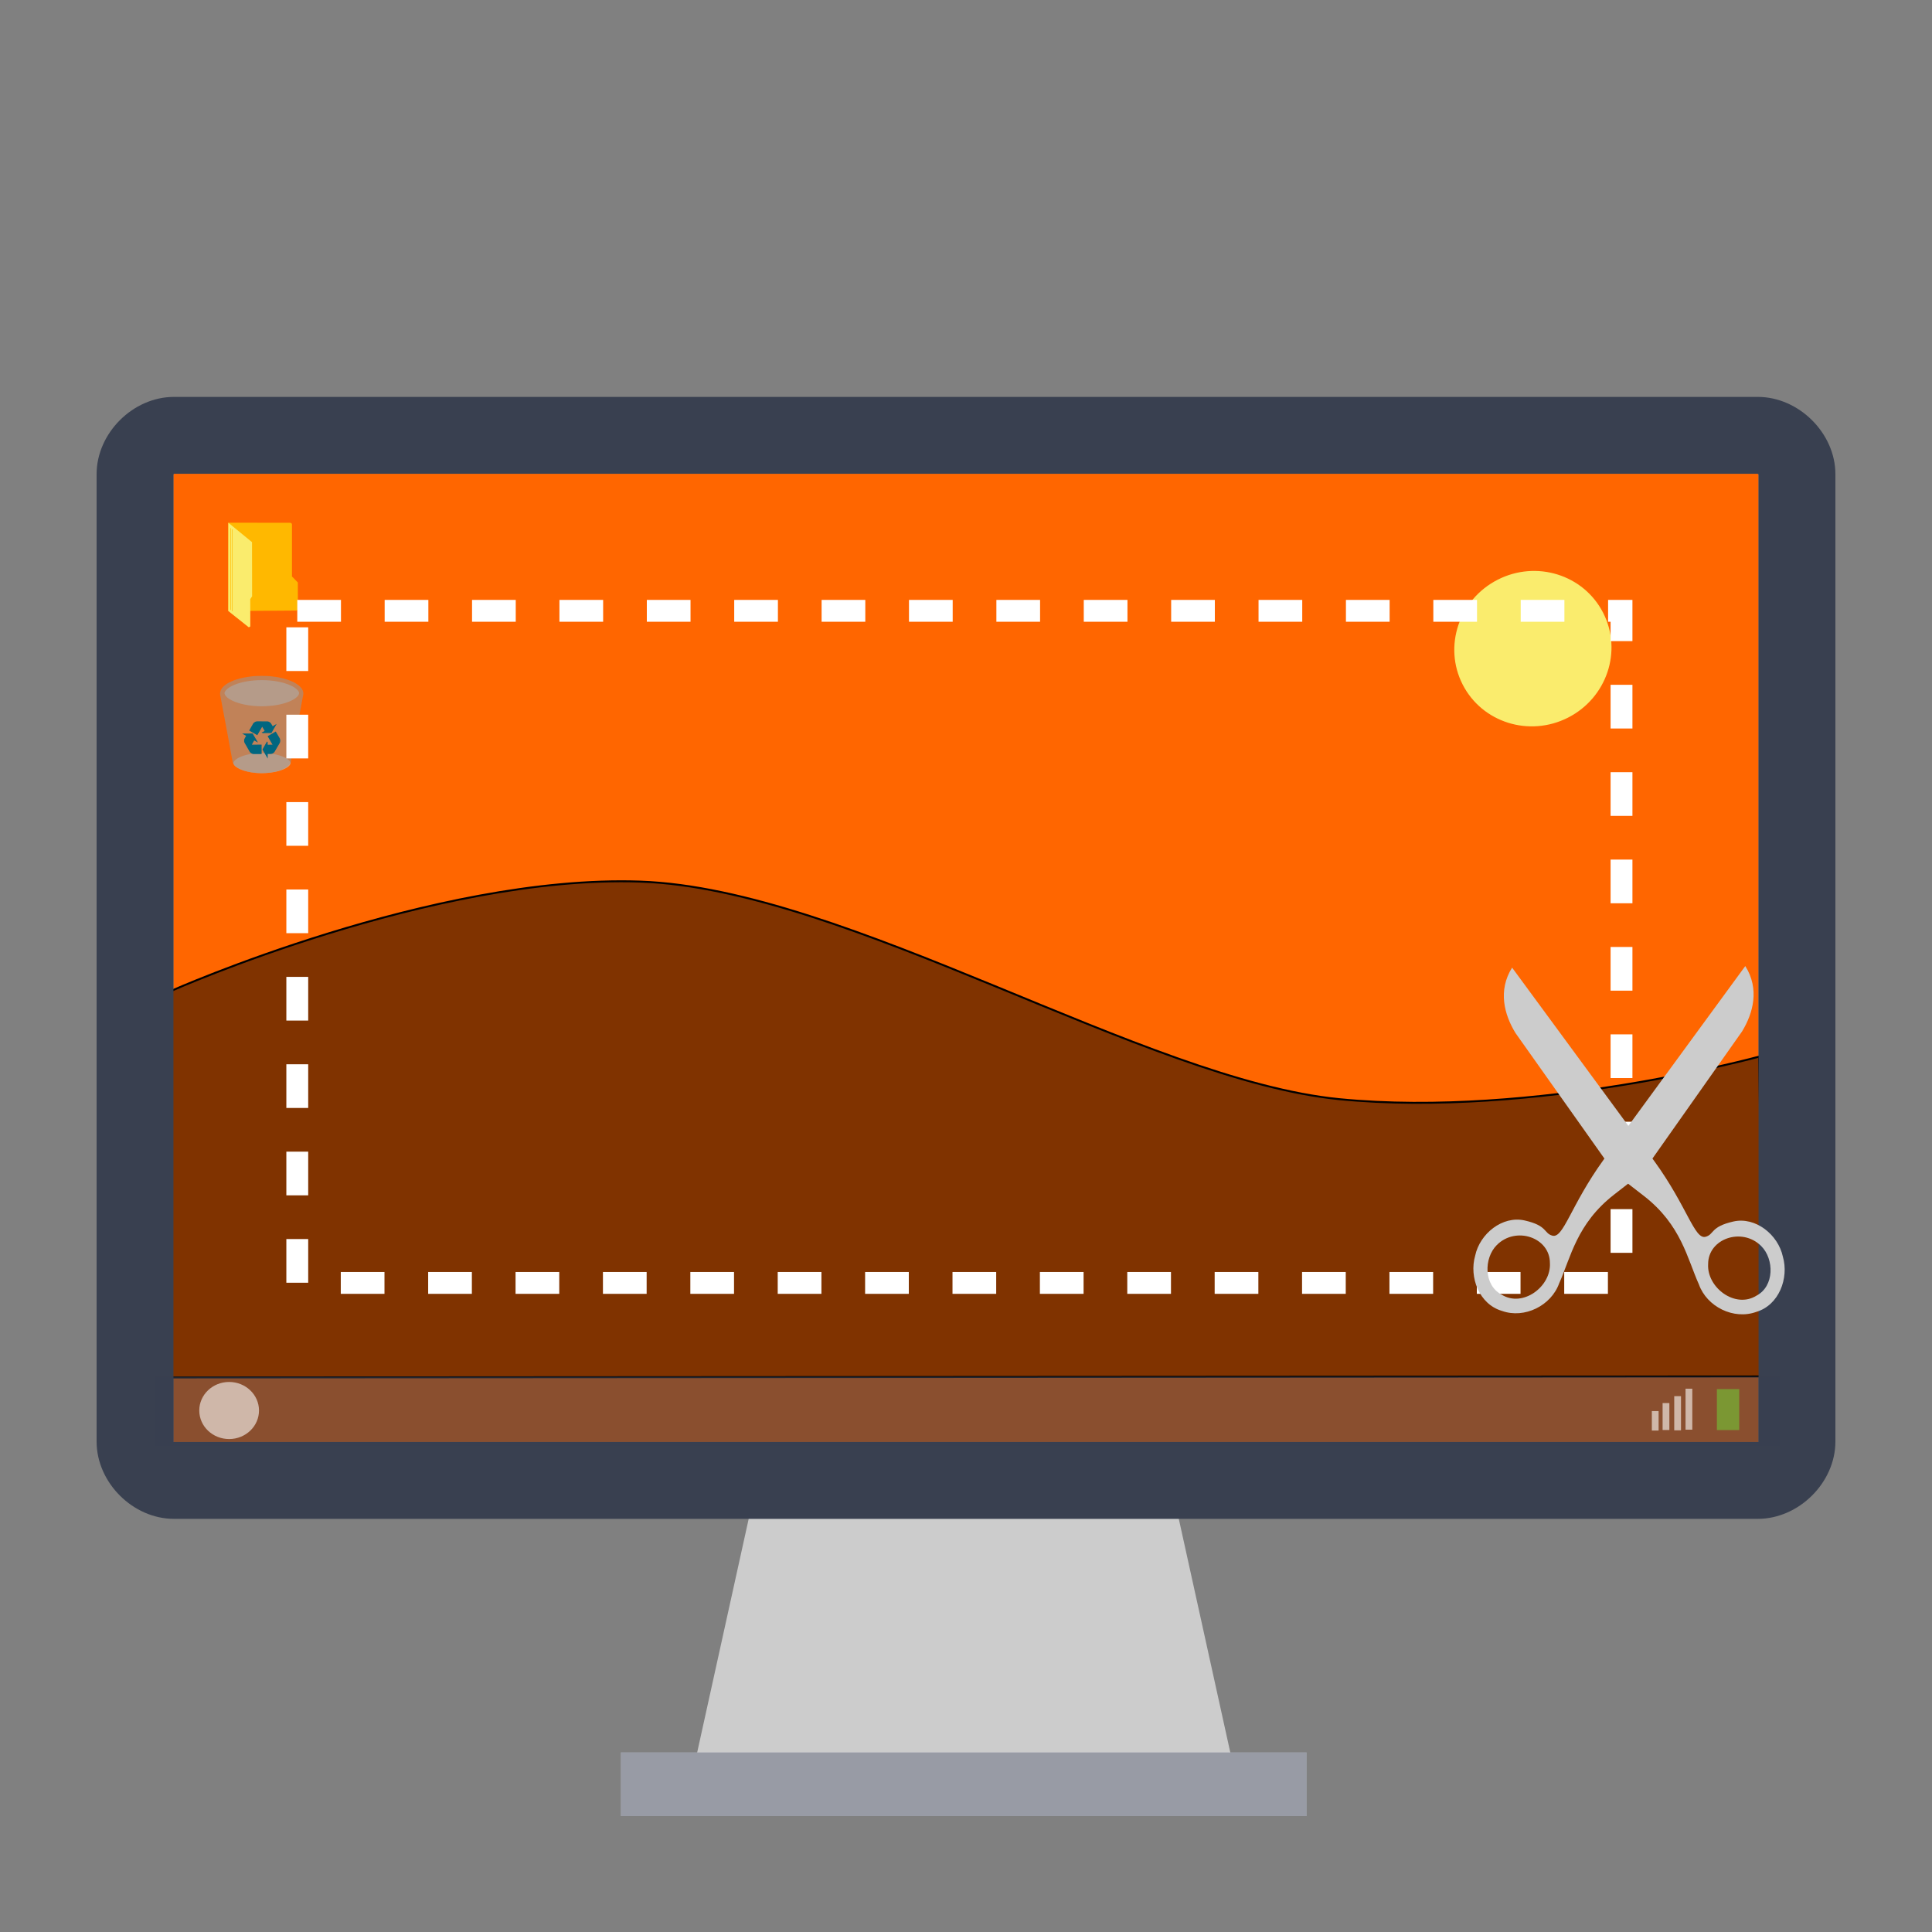 <?xml version="1.0" encoding="UTF-8" standalone="no"?>
<!-- Generator: Adobe Illustrator 19.0.0, SVG Export Plug-In . SVG Version: 6.00 Build 0)  -->

<svg
   xmlns:dc="http://purl.org/dc/elements/1.1/"
   xmlns:cc="http://creativecommons.org/ns#"
   xmlns:rdf="http://www.w3.org/1999/02/22-rdf-syntax-ns#"
   xmlns:svg="http://www.w3.org/2000/svg"
   xmlns="http://www.w3.org/2000/svg"
   xmlns:sodipodi="http://sodipodi.sourceforge.net/DTD/sodipodi-0.dtd"
   xmlns:inkscape="http://www.inkscape.org/namespaces/inkscape"
   version="1.1"
   id="Layer_1"
   x="0px"
   y="0px"
   viewBox="0 0 500 500"
   xml:space="preserve"
   inkscape:version="0.48.5 r10040"
   width="100%"
   height="100%"
   sodipodi:docname="computer.svg"><rect x="0" y="0" width="500" height="500" fill="#808080" stroke="none"/><defs
     id="defs55" /><sodipodi:namedview
     pagecolor="#ffffff"
     bordercolor="#666666"
     borderopacity="1"
     objecttolerance="10"
     gridtolerance="10"
     guidetolerance="10"
     inkscape:pageopacity="0"
     inkscape:pageshadow="2"
     inkscape:window-width="1366"
     inkscape:window-height="716"
     id="namedview53"
     showgrid="false"
     inkscape:zoom="0.52559509"
     inkscape:cx="757.79096"
     inkscape:cy="143.17093"
     inkscape:window-x="0"
     inkscape:window-y="0"
     inkscape:window-maximized="1"
     inkscape:current-layer="Layer_1" /><polygon
     style="fill:#cccccc"
     points="171.063,352.014 289.402,352.014 309.125,441.463 151.34,441.463 "
     id="polygon3"
     transform="matrix(0.9,0,0,0.9,42.205,65.365)" /><rect
     x="160.677"
     y="453.534"
     style="fill:#d8d9dd"
     width="177.474"
     height="16.466"
     id="rect5" /><rect
     x="160.677"
     y="453.534"
     style="opacity:0.4;fill:#394050;enable-background:new"
     width="177.474"
     height="16.466"
     id="rect11" /><g
     id="g23"
     transform="translate(0,39.767)" /><g
     id="g25"
     transform="translate(0,39.767)" /><g
     id="g27"
     transform="translate(0,39.767)" /><g
     id="g29"
     transform="translate(0,39.767)" /><g
     id="g31"
     transform="translate(0,39.767)" /><g
     id="g33"
     transform="translate(0,39.767)" /><g
     id="g35"
     transform="translate(0,39.767)" /><g
     id="g37"
     transform="translate(0,39.767)" /><g
     id="g39"
     transform="translate(0,39.767)" /><g
     id="g41"
     transform="translate(0,39.767)" /><g
     id="g43"
     transform="translate(0,39.767)" /><g
     id="g45"
     transform="translate(0,39.767)" /><g
     id="g47"
     transform="translate(0,39.767)" /><g
     id="g49"
     transform="translate(0,39.767)" /><g
     id="g51"
     transform="translate(0,39.767)" /><g
     id="g3101"
     transform="matrix(0.9,0,0,0.9,23.589,29.575)"><path
       id="path9"
       d="m 479.225,103.37 c 0.013,0 0.246,0.151 0.246,0.164 V 381.791 H 23.665 V 103.534 c 0,-0.013 0.162,-0.164 0.175,-0.164 H 479.225 l 0,0 z"
       style="fill:#ff6600"
       inkscape:connector-curvature="0" /><path
       sodipodi:nodetypes="cccczzc"
       inkscape:connector-curvature="0"
       id="path3787"
       d="m 23.021,252.065 -0.729,111.164 458.586,-0.281 -1.212,-91.981 c 0,0 -64.754,17.728 -120.758,12.241 C 302.904,277.721 217.521,222.721 157.924,220.647 98.326,218.572 23.021,252.065 23.021,252.065 z"
       style="fill:#803300;stroke:#000000;stroke-width:0.556px;stroke-linecap:butt;stroke-linejoin:miter;stroke-opacity:1" /><path
       id="path7"
       d="m 479.225,103.37 c 0.013,0 0.246,0.151 0.246,0.164 V 381.791 H 23.665 V 103.534 c 0,-0.013 0.162,-0.164 0.175,-0.164 H 479.225 l 0,0 z M 501.568,242.579 V 103.495 c 0,-11.79 -10.513,-22.222 -22.304,-22.222 l 0,0 H 23.801 c -11.79,0 -22.233,10.432 -22.233,22.222 v 139.085 0.003 139.086 c 0,11.791 10.442,22.222 22.233,22.222 H 479.264 l 0,0 c 11.791,0 22.304,-10.432 22.304,-22.222 v -139.086 -0.003 z"
       style="fill:#394050"
       inkscape:connector-curvature="0" /><rect
       y="363.005"
       x="18.444"
       height="20"
       width="467.143"
       id="rect3062"
       style="fill:#394050;fill-opacity:0.588;stroke:none" /><path
       inkscape:connector-curvature="0"
       id="path2996"
       d="m 39.446,117.451 17.854,0.013 0.3,0.134 0.148,0.287 0,15.02 1.688,1.728 0.013,7.781 -0.425,0.291 -19.587,0.143 z"
       style="fill:#ffb800;stroke:none" /><path
       sodipodi:nodetypes="cccccccc"
       inkscape:connector-curvature="0"
       id="path3766"
       d="m 39.446,117.451 6.813,5.584 0.025,15.575 -0.532,0.81 0.013,7.864 -0.431,0.241 -5.899,-4.684 z"
       style="fill:#faec6d;stroke:none" /><path
       inkscape:connector-curvature="0"
       id="path3768"
       d="m 40.099,142.481 0.036,-23.423"
       style="fill:none;stroke:#ffb800;stroke-width:0.142px;stroke-linecap:round;stroke-linejoin:miter;stroke-opacity:1" /><path
       inkscape:connector-curvature="0"
       id="path3768-3"
       d="m 40.574,142.822 0.036,-23.423"
       style="fill:none;stroke:#ffb800;stroke-width:0.142px;stroke-linecap:round;stroke-linejoin:miter;stroke-opacity:1" /><path
       style="fill:#cccccc;fill-opacity:0.588;stroke-width:0.785"
       d="m 47.67,170.194 c -3.724,-0.186 -7.165,-1.217 -8.651,-2.593 -0.377,-0.349 -0.678,-0.847 -0.677,-1.121 0.002,-0.463 0.572,-1.156 1.371,-1.666 3.422,-2.184 10.502,-2.765 15.693,-1.289 1.793,0.51 3.148,1.205 3.896,1.998 0.506,0.537 0.601,0.877 0.381,1.361 -0.517,1.138 -2.817,2.297 -5.712,2.877 -1.165,0.233 -2.274,0.366 -3.649,0.436 -1.203,0.061 -1.355,0.061 -2.653,-0.004 z"
       id="path3340"
       inkscape:connector-curvature="0" /><path
       style="fill:#cccccc;fill-opacity:0.588;stroke-width:0.785"
       d="m 48.045,189.432 c -2.857,-0.142 -5.497,-0.934 -6.637,-1.989 -0.289,-0.268 -0.52,-0.65 -0.519,-0.86 0.001,-0.356 0.439,-0.887 1.052,-1.278 2.625,-1.676 8.058,-2.122 12.041,-0.989 1.376,0.391 2.415,0.924 2.989,1.533 0.388,0.412 0.461,0.673 0.293,1.044 -0.396,0.873 -2.162,1.762 -4.383,2.207 -0.894,0.179 -1.745,0.281 -2.8,0.335 -0.923,0.047 -1.04,0.047 -2.036,-0.004 z"
       id="path3340-3"
       inkscape:connector-curvature="0" /><path
       style="fill:#969696;fill-opacity:0.588;stroke-width:0.785"
       d="m 47.855,189.439 c -3.06,-0.21 -5.551,-1.045 -6.628,-2.223 -0.383,-0.419 -0.487,-0.644 -0.601,-1.3 -0.313,-1.811 -3.393,-18.382 -3.474,-18.691 -0.551,-2.112 1.699,-4.025 5.967,-5.073 0.978,-0.24 2.463,-0.478 3.641,-0.583 1.058,-0.094 3.514,-0.094 4.573,0 5.164,0.46 9.029,2.24 9.611,4.426 0.112,0.422 0.103,0.745 -0.04,1.328 -0.154,0.631 -3.475,18.632 -3.475,18.835 0,0.083 -0.084,0.318 -0.187,0.524 -0.522,1.044 -2.271,1.969 -4.634,2.451 -1.315,0.268 -3.375,0.401 -4.755,0.306 z"
       id="path3348"
       inkscape:connector-curvature="0" /><g
       style="fill:#006680;stroke:#006680;stroke-opacity:1"
       id="g20"
       transform="matrix(0.293,0,0,0.293,30.44,154.996)"><linearGradient
         y2="89.454"
         x2="81.226"
         y1="89.454"
         x1="64.779"
         gradientUnits="userSpaceOnUse"
         id="SVGID_2_"><stop
           id="stop23"
           style="stop-color:#80C11B"
           offset="0" /><stop
           id="stop25"
           style="stop-color:#80E21B"
           offset="1" /></linearGradient><path
         style="fill:#006680;stroke:#006680;stroke-opacity:1"
         id="path27"
         d="m 68.818,87.321 -4.039,7.105 4.105,7.037 -0.016,-3.096 3.416,-0.063 c 2.135,-0.059 3.303,-1.699 3.303,-1.699 l 5.166,-8.844 c 1.104,-2.484 -0.076,-4.172 -0.076,-4.172 l -3.594,-6.146 -7.104,4.107 4.563,7.889 c 0.168,0.416 -0.1,0.754 -0.596,0.746 l -5.107,0.035 -0.021,-2.899 0,0 z"
         inkscape:connector-curvature="0" /><linearGradient
         y2="88.809"
         x2="62.918"
         y1="88.809"
         x1="46.181"
         gradientUnits="userSpaceOnUse"
         id="SVGID_3_"><stop
           id="stop30"
           style="stop-color:#80C11B"
           offset="0" /><stop
           id="stop32"
           style="stop-color:#80E21B"
           offset="1" /></linearGradient><path
         style="fill:#006680;stroke:#006680;stroke-opacity:1"
         id="path34"
         d="m 58.476,86.259 -4.15,-7.043 -8.145,0.055 2.689,1.529 -1.651,2.99 c -1.013,1.881 -0.17,3.711 -0.17,3.711 l 5.096,8.885 c 1.604,2.197 3.656,2.011 3.656,2.011 l 7.118,-0.05 -0.024,-8.207 -9.112,0.027 C 53.34,90.104 53.179,89.706 53.432,89.278 l 2.515,-4.447 2.529,1.428 0,0 z"
         inkscape:connector-curvature="0" /><linearGradient
         y2="73.499"
         x2="76.783"
         y1="73.499"
         x1="51.884"
         gradientUnits="userSpaceOnUse"
         id="SVGID_4_"><stop
           id="stop37"
           style="stop-color:#80C11B"
           offset="0" /><stop
           id="stop39"
           style="stop-color:#80E21B"
           offset="1" /></linearGradient><path
         style="fill:#006680;stroke:#006680;stroke-opacity:1"
         id="path41"
         d="m 64.572,77.841 8.174,-0.063 4.037,-7.074 -2.672,1.561 -1.762,-2.928 C 71.232,67.519 69.224,67.329 69.224,67.329 L 58.981,67.282 c -2.707,0.287 -3.573,2.154 -3.573,2.154 l -3.524,6.188 7.111,4.092 4.546,-7.896 c 0.276,-0.354 0.701,-0.291 0.944,0.145 l 2.588,4.402 -2.501,1.474 0,0 z"
         inkscape:connector-curvature="0" /></g><path
       sodipodi:open="true"
       sodipodi:end="12.56186"
       sodipodi:start="6.2787571"
       transform="matrix(1.097,0,0,1,-7.971,-9.839)"
       d="m 51.265,382.538 c 0.019,4.533 -3.47,8.224 -7.794,8.244 -4.324,0.02 -7.844,-3.638 -7.863,-8.171 -0.019,-4.533 3.47,-8.224 7.794,-8.244 4.323,-0.02 7.844,3.638 7.863,8.17"
       sodipodi:ry="8.207489"
       sodipodi:rx="7.8286819"
       sodipodi:cy="382.57422"
       sodipodi:cx="43.436558"
       id="path3832"
       style="fill:#ffffff;fill-opacity:0.588;stroke:none"
       sodipodi:type="arc" /><rect
       y="366.577"
       x="467.489"
       height="11.786"
       width="6.429"
       id="rect3852"
       style="fill:#71c837;fill-opacity:0.588;stroke:none" /><rect
       y="366.464"
       x="458.475"
       height="11.786"
       width="1.946"
       id="rect3852-6"
       style="fill:#ffffff;fill-opacity:0.588;stroke:none" /><rect
       y="368.61"
       x="455.224"
       height="9.829"
       width="1.946"
       id="rect3852-6-7"
       style="fill:#ffffff;fill-opacity:0.588;stroke:none" /><rect
       y="370.599"
       x="451.878"
       height="7.745"
       width="1.946"
       id="rect3852-6-7-5"
       style="fill:#ffffff;fill-opacity:0.588;stroke:none" /><rect
       y="372.903"
       x="448.784"
       height="5.599"
       width="1.946"
       id="rect3852-6-7-5-3"
       style="fill:#ffffff;fill-opacity:0.588;stroke:none" /><path
       sodipodi:open="true"
       sodipodi:end="6.2784904"
       sodipodi:start="0"
       transform="matrix(0.283,-0.144,0.136,0.267,130.577,255.714)"
       d="m 1014.286,126.286 c 0,41.027 -31.98,74.286 -71.429,74.286 -39.449,0 -71.429,-33.259 -71.429,-74.286 C 871.429,85.259 903.408,52 942.857,52 c 39.318,0 71.243,33.047 71.428,73.937"
       sodipodi:ry="74.285713"
       sodipodi:rx="71.428574"
       sodipodi:cy="126.28571"
       sodipodi:cx="942.85712"
       id="path3767"
       style="fill:#faec6d;fill-opacity:1;stroke:none"
       sodipodi:type="arc" /></g><rect
     style="fill:none;stroke:#ffffff;stroke-width:5.654;stroke-linecap:butt;stroke-linejoin:miter;stroke-miterlimit:4;stroke-opacity:1;stroke-dasharray:11.308, 11.308;stroke-dashoffset:0"
     id="rect4235"
     width="342.712"
     height="173.937"
     x="76.934"
     y="158.082" /><g
     id="g4231"
     transform="matrix(0.213,0,0,-0.213,321.42,384.741)"
     style="fill:#cccccc;fill-opacity:1;stroke:none"><path
       style="fill:#cccccc;fill-opacity:1;stroke:none;stroke-width:7.541;marker-start:none"
       sodipodi:nodetypes="cccccczcccccccc"
       id="path49000"
       d="m 439.229,396.966 c -39.993,-55.395 -48.569,-95.834 -62.164,-91.996 -10.627,3 -5.543,12.1 -33.624,18.451 -26.962,6.097 -54.445,-16.088 -60.106,-42.794 -7.56,-26.179 4.862,-59.036 32.508,-67.092 27.363,-9.834 59.916,6.322 69.583,33.575 14.027,31.161 21.163,72.292 66.641,107.681 l 34.907,27.164 120.627,171.109 c 13.481,22.118 21.54,51.52 3.935,79.454 L 439.229,396.966 z M 309.64,293.561 c 23.254,23.302 64.513,9.214 64.512,-21.821 1.714,-28.55 -32.933,-54.632 -58.766,-38.391 -21.746,11.38 -21.664,44.261 -5.745,60.212 z"
       inkscape:connector-curvature="0" /><path
       style="fill:#cccccc;fill-opacity:1;stroke:none;stroke-width:6.302;marker-start:none"
       sodipodi:nodetypes="cccccczcccccccc"
       id="path48999"
       d="m 501.042,395.458 c 40.115,-55.305 48.782,-95.726 62.369,-91.858 10.62,3.024 5.516,12.113 33.582,18.526 26.948,6.157 54.481,-15.967 60.201,-42.659 7.619,-26.163 -4.73,-59.047 -32.358,-67.165 -27.341,-9.895 -59.929,6.189 -69.658,33.419 -14.096,31.13 -21.324,72.244 -66.88,107.533 L 453.331,380.34 332.323,551.18 c -13.53,22.088 -21.654,51.472 -4.112,79.445 L 501.042,395.458 z M 630.862,292.342 c -23.306,23.25 -64.534,9.071 -64.463,-21.965 -1.65,-28.554 33.055,-54.558 58.852,-38.26 21.721,11.428 21.565,44.309 5.611,60.225 z"
       inkscape:connector-curvature="0" /></g></svg>